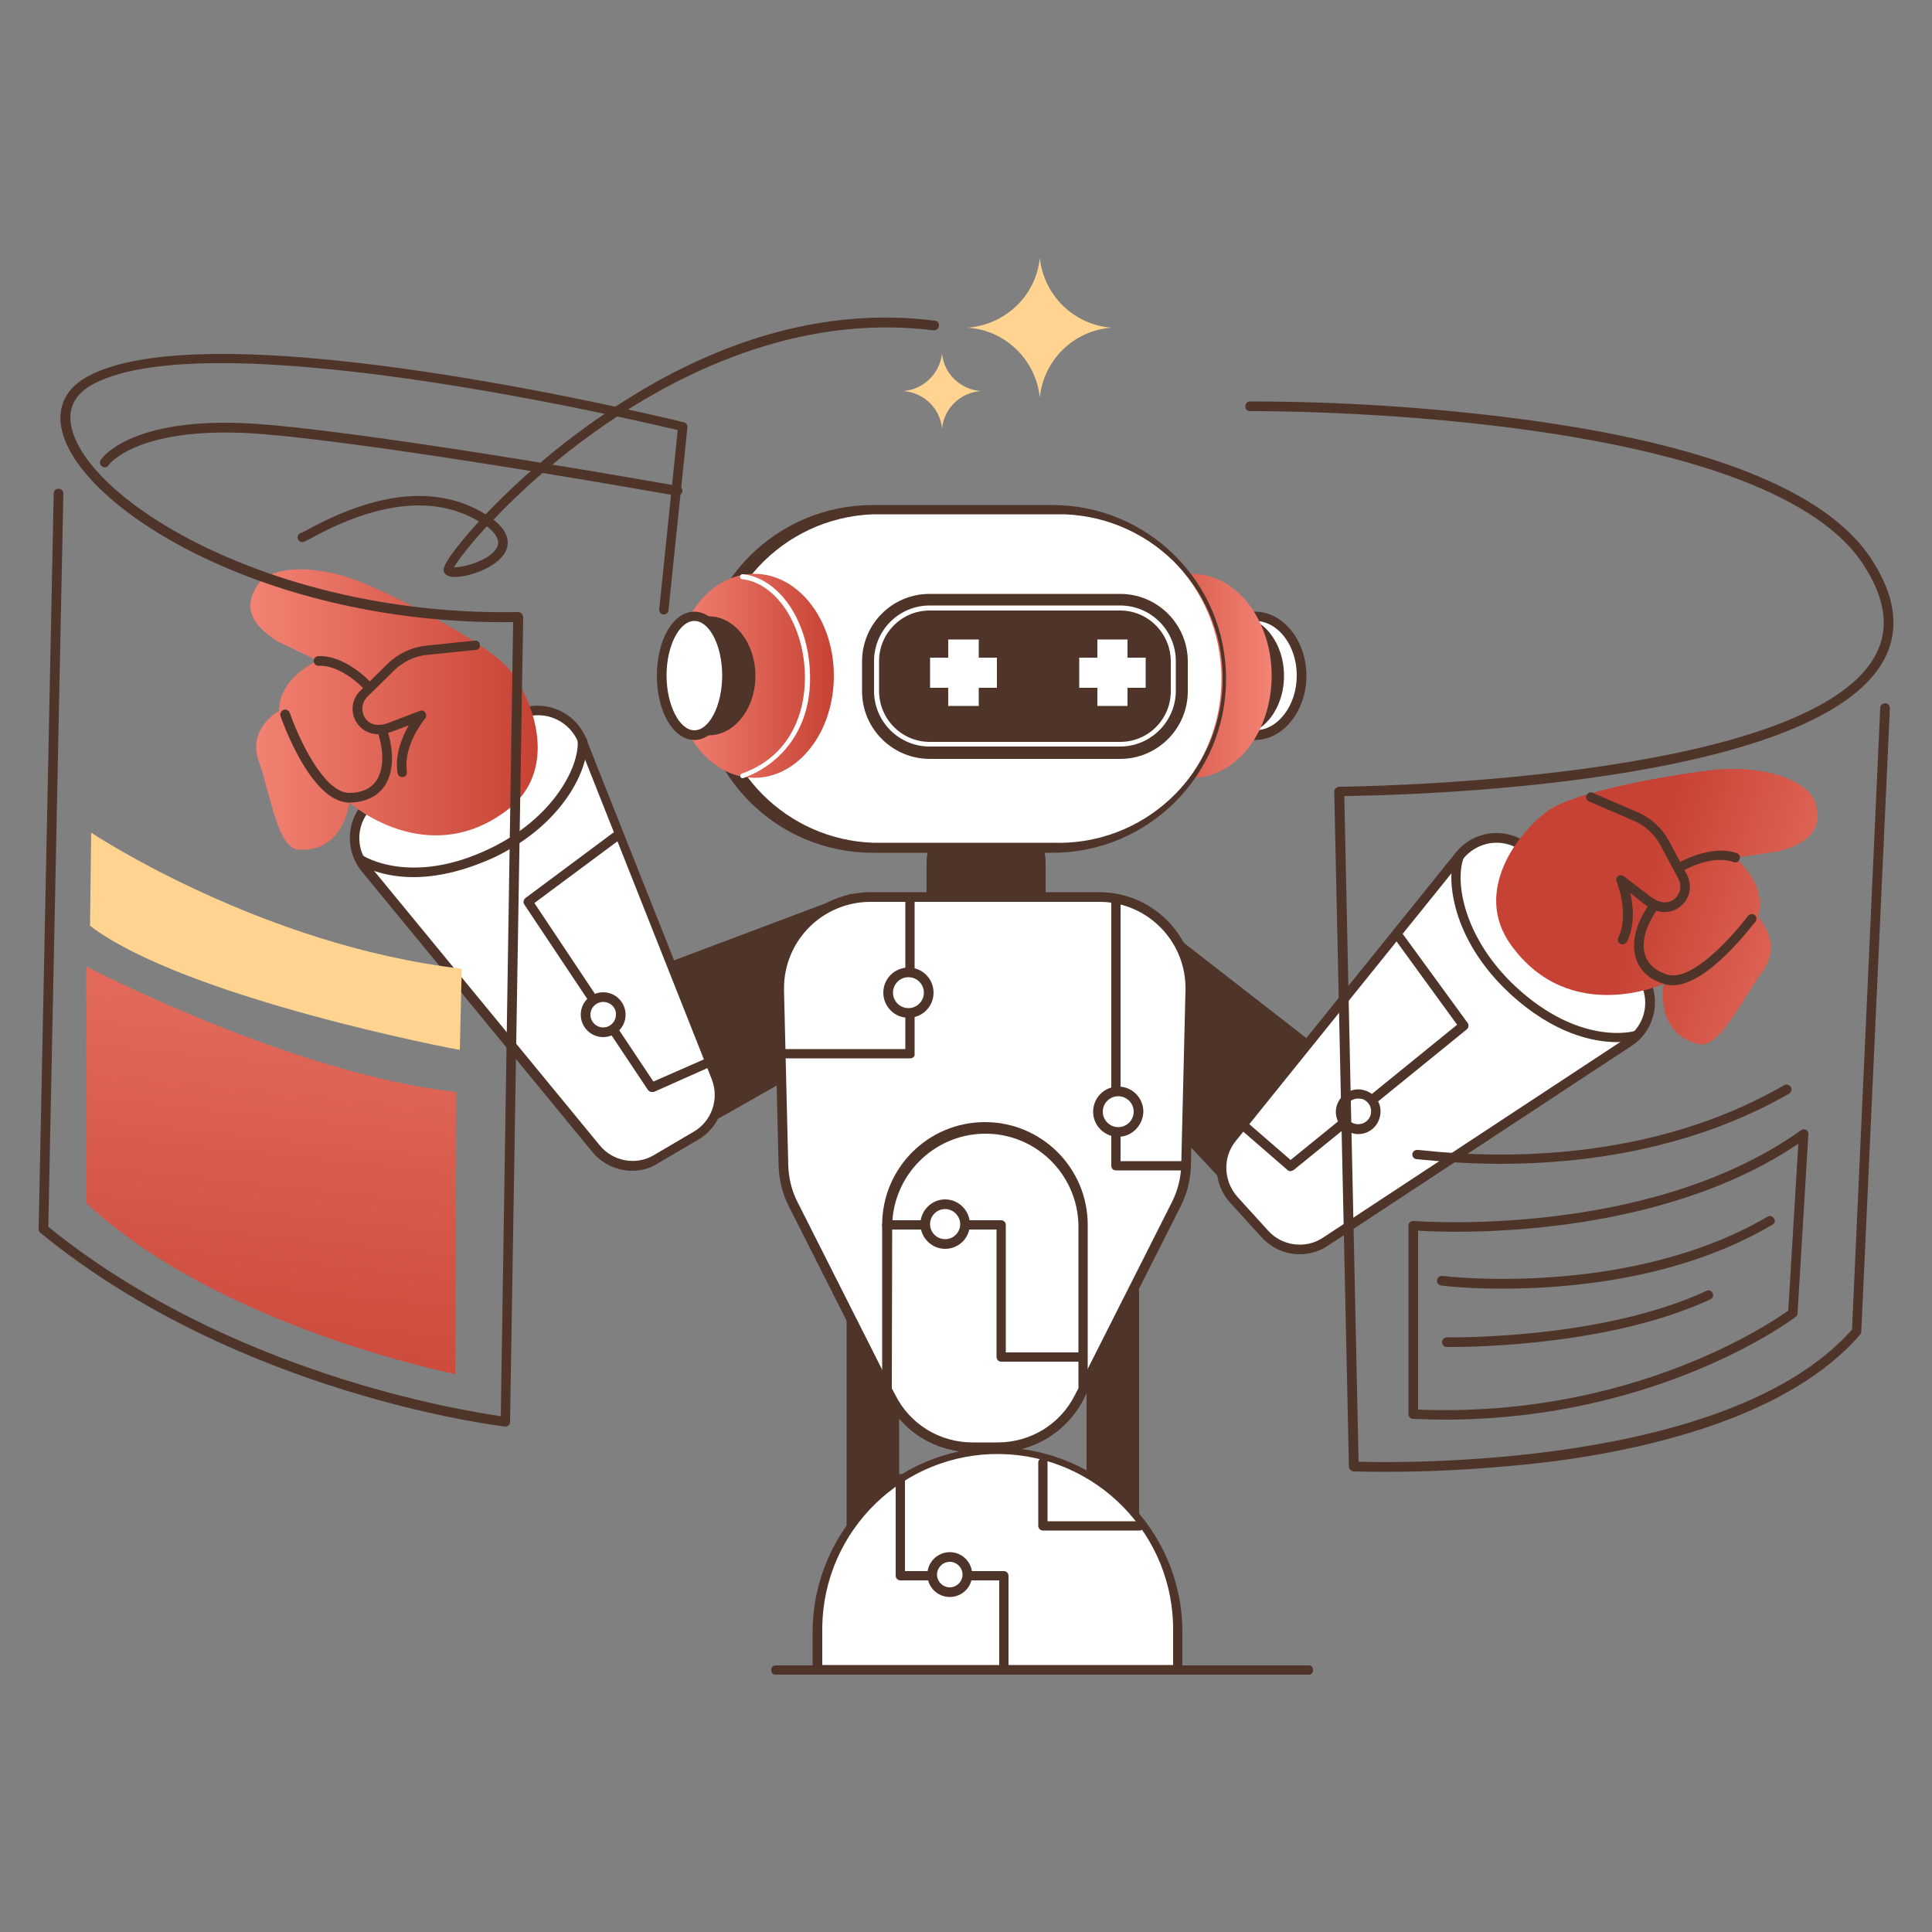 <svg width="500" height="500" viewBox="0 0 500 500" fill="none" xmlns="http://www.w3.org/2000/svg">
<rect x="0" y="0" width="500" height="500" fill="#808080" stroke="none"/>
<path d="M231.5 334.2H220.3V407.7H231.5V334.2Z" fill="#4F3429"/>
<path d="M231.501 408.9H220.301C219.601 408.9 219.101 408.3 219.101 407.7V334.2C219.101 333.5 219.601 333 220.301 333H231.501C232.201 333 232.701 333.6 232.701 334.2V407.7C232.801 408.3 232.201 408.9 231.501 408.9ZM221.501 406.4H230.201V335.4H221.501V406.4Z" fill="#4F3429"/>
<path d="M293.6 334.2H282.4V407.7H293.6V334.2Z" fill="#4F3429"/>
<path d="M293.6 408.9H282.4C281.7 408.9 281.2 408.3 281.2 407.7V334.2C281.2 333.5 281.8 333 282.4 333H293.6C294.3 333 294.8 333.5 294.8 334.2V407.7C294.8 408.3 294.3 408.9 293.6 408.9ZM283.6 406.4H292.3V335.4H283.6V406.4Z" fill="#4F3429"/>
<path d="M173.601 250.1L220.401 232.5V268.3L185.401 288.2L173.601 250.1Z" fill="#4F3429"/>
<path d="M185.401 289.5C184.901 289.5 184.401 289.1 184.201 288.6L172.401 250.5C172.201 249.9 172.501 249.2 173.201 249L220.001 231.4C220.601 231.2 221.301 231.5 221.601 232.1C221.701 232.2 221.701 232.4 221.701 232.6V268.4C221.701 268.8 221.501 269.3 221.101 269.5L186.101 289.4C185.801 289.4 185.601 289.5 185.401 289.5ZM175.101 250.9L186.101 286.4L219.101 267.6V234.3L175.101 250.9Z" fill="#4F3429"/>
<path d="M150.7 191.6C148.2 185.3 141.1 182.2 134.8 184.7C134.2 184.9 133.6 185.2 133 185.6L121.4 192.4L109.4 199.5L97.8 206.3C92 209.7 90 217.3 93.5 223.1C93.8 223.6 94.2 224.2 94.6 224.7L154.2 297.2C158 301.9 164.7 303 169.9 300L180.1 294C185.3 290.9 187.5 284.5 185.3 278.9L150.7 191.6Z" fill="white"/>
<path d="M163.6 303C159.5 303 155.7 301.1 153.2 298L93.6 225.5C88.9 219.7 89.7 211.2 95.4 206.5C95.9 206 96.5 205.6 97.1 205.3L132.3 184.5C138.7 180.7 147 182.9 150.8 189.3C151.2 189.9 151.5 190.5 151.7 191.2L186.3 278.4C188.8 284.6 186.4 291.7 180.6 295L170.4 301C168.4 302.3 166.1 303 163.6 303ZM139.3 185.1C137.3 185.1 135.4 185.6 133.7 186.6L98.5 207.4C93.2 210.4 91.4 217.2 94.5 222.4C94.8 222.9 95.2 223.5 95.6 223.9L155.2 296.4C158.6 300.6 164.7 301.7 169.3 298.9L179.5 292.9C184.2 290.2 186.2 284.4 184.2 279.3L149.6 192C147.9 187.9 143.8 185.1 139.3 185.1Z" fill="#4F3429"/>
<path d="M131.2 209.7C144.8 199.4 138.1 181.3 132.1 173.6C127.2 167.3 106.8 156.4 94.8 151.2C82.8 146 70 146 66.5 151.6C63 157.2 64.9 161.6 72 166.1L82.3 171C82.3 171 72.3 175 72.2 184C72.2 184 63.9 188.4 67 197.1C70.1 205.8 71.8 219.6 77.3 219.9C89.1 220.6 90.4 207.7 90.4 207.7C90.4 207.7 110.4 225.4 131.2 209.7Z" fill="url(#paint0_linear_2095_128)"/>
<path d="M107.001 227C98.001 227 92.8 223.6 92.501 223.4C92.001 223 91.9 222.2 92.3 221.7C92.701 221.2 93.3 221.1 93.9 221.4C94.001 221.5 106.401 229.5 127.001 219.5C143.101 211.7 149.901 198.6 149.501 191.8C149.501 191.1 150.101 190.6 150.801 190.6C151.401 190.6 151.901 191.1 152.001 191.7C152.401 198.7 146.201 213 128.101 221.8C119.601 225.7 112.601 227 107.001 227Z" fill="#4F3429"/>
<path d="M104.1 201.1C103.5 201.1 103 200.7 102.9 200.1C102.1 195.3 104.1 190.7 105.8 187.7L101.3 189.4C96.7 191 93.7 189.2 92.3 187C90.6 184.4 91 181 93.2 178.8L100.3 171.8C103 169.2 106.5 167.5 110.2 167.1L122.8 165.8C123.5 165.7 124.1 166.1 124.2 166.8C124.3 167.5 123.9 168.1 123.2 168.2C123.1 168.2 123.1 168.2 123 168.2L110.4 169.5C107.2 169.8 104.3 171.3 102 173.5L94.9 180.5C93.6 181.9 93.4 184 94.4 185.7C95.6 187.6 97.8 188.1 100.5 187.1L108.6 184C109.2 183.7 110 184 110.2 184.7C110.4 185.2 110.3 185.7 110 186C109.9 186.1 104.3 192.8 105.3 199.7C105.4 200.4 105 201 104.3 201.1H104.1Z" fill="#4F3429"/>
<path d="M90.4 207.7C80.4 207.7 72.9 186.2 72.6 185.3C72.4 184.7 72.7 184 73.4 183.7C74 183.5 74.7 183.8 75 184.5C77 190.3 83.6 205.2 90.4 205.2H90.5C93.6 205.2 95.9 204.1 97.3 202.2C99.2 199.5 99.5 194.9 97.9 190C97.7 189.4 98 188.7 98.7 188.4C99.3 188.2 100 188.5 100.3 189.2C102.1 195 101.8 200.2 99.4 203.6C97.5 206.2 94.5 207.6 90.7 207.7H90.4Z" fill="#4F3429"/>
<path d="M95.4 179C95 179 94.7 178.9 94.5 178.6C94.4 178.5 88.5 172 82.4 172.3C81.7 172.3 81.2 171.7 81.2 171C81.2 170.4 81.7 169.9 82.3 169.8C89.6 169.5 96.1 176.7 96.3 177C96.8 177.5 96.7 178.3 96.2 178.7C96 178.9 95.7 179 95.4 179Z" fill="#4F3429"/>
<path d="M168.7 282.6C168.3 282.6 167.9 282.4 167.7 282.1L135.7 234.1C135.3 233.6 135.5 232.8 136 232.4L158.7 215.5C159.3 215.1 160 215.2 160.4 215.8C160.8 216.4 160.7 217.1 160.1 217.5L138.3 233.7L169.1 279.9L182.8 273.9C183.4 273.6 184.2 273.9 184.4 274.5C184.7 275.1 184.4 275.9 183.8 276.1L169.2 282.6C169.1 282.6 168.9 282.6 168.7 282.6Z" fill="#4F3429"/>
<path d="M156.1 267.2C158.641 267.2 160.7 265.141 160.7 262.6C160.7 260.059 158.641 258 156.1 258C153.559 258 151.5 260.059 151.5 262.6C151.5 265.141 153.559 267.2 156.1 267.2Z" fill="white"/>
<path d="M156.1 268.4C152.9 268.4 150.3 265.8 150.3 262.6C150.3 259.4 152.9 256.8 156.1 256.8C159.3 256.8 161.9 259.4 161.9 262.6C161.9 265.8 159.3 268.4 156.1 268.4ZM156.1 259.3C154.3 259.3 152.8 260.8 152.8 262.6C152.8 264.4 154.3 265.9 156.1 265.9C157.9 265.9 159.4 264.4 159.4 262.6C159.5 260.8 158 259.3 156.1 259.3Z" fill="#4F3429"/>
<path d="M338.6 270.5L299 239.9L288.5 274.1L316 303.5L338.6 270.5Z" fill="#4F3429"/>
<path d="M316 304.7C315.7 304.7 315.3 304.6 315.1 304.3L287.6 274.9C287.3 274.6 287.2 274.1 287.3 273.7L297.9 239.5C298.1 238.8 298.8 238.5 299.4 238.7C299.5 238.7 299.7 238.8 299.8 238.9L339.3 269.6C339.8 270 339.9 270.7 339.6 271.3L317 304.2C316.8 304.5 316.5 304.7 316 304.7ZM289.9 273.8L315.9 301.5L336.9 270.8L299.7 242L289.9 273.8Z" fill="#4F3429"/>
<path d="M377.7 221.5C382 216.2 389.7 215.4 395 219.6C395.5 220 396 220.4 396.4 220.9L405.4 230.9L414.8 241.2L423.8 251.2C428.4 256.2 428 264 423 268.5C422.5 268.9 422 269.3 421.5 269.7L343.1 321.3C338 324.6 331.3 323.8 327.3 319.3L319.3 310.5C315.2 306 315 299.2 318.8 294.5L377.7 221.5Z" fill="white"/>
<path d="M336.401 324.6C332.601 324.6 329.001 323 326.401 320.1L318.401 311.3C313.901 306.4 313.701 298.9 317.901 293.7L376.801 220.6C381.501 214.8 390.001 213.9 395.801 218.6C396.301 219 396.901 219.5 397.301 220L424.801 250.3C429.801 255.8 429.401 264.4 423.901 269.4C423.401 269.9 422.801 270.3 422.201 270.7L343.801 322.3C341.601 323.8 339.001 324.6 336.401 324.6ZM387.301 218.1H387.001C383.801 218.2 380.801 219.7 378.701 222.2L319.801 295.3C316.401 299.5 316.601 305.6 320.201 309.7L328.201 318.5C331.801 322.5 337.901 323.3 342.401 320.3L420.801 268.7C425.901 265.4 427.301 258.6 424.001 253.5C423.701 253 423.301 252.5 422.901 252L395.401 221.8C393.401 219.4 390.401 218.1 387.301 218.1Z" fill="#4F3429"/>
<path d="M391 244.5C381.1 230.7 392.8 215.4 400.8 209.7C407.4 205.1 430.1 200.8 443 199.3C455.9 197.8 468.2 201.7 469.9 208.1C471.6 214.5 468.4 218.1 460.4 220.3L449.1 222C449.1 222 457.5 228.7 455 237.4C455 237.4 461.6 244 456.1 251.5C450.6 259 444.9 271.6 439.5 270.2C428 267.3 430.6 254.6 430.6 254.6C430.6 254.6 406.2 265.7 391 244.5Z" fill="url(#paint1_linear_2095_128)"/>
<path d="M418.5 269.7C412.5 269.7 402.1 267.7 390.5 256.9C375.8 243.1 374.1 227.6 376.5 221.1C376.7 220.5 377.5 220.1 378.1 220.4C378.7 220.6 379.1 221.4 378.8 222C376.4 228.4 379 242.9 392.1 255.2C408.9 270.9 423 266.9 423.1 266.8C423.7 266.6 424.5 266.9 424.7 267.5C424.9 268.1 424.6 268.9 424 269.1H423.9C422.2 269.5 420.3 269.7 418.5 269.7Z" fill="#4F3429"/>
<path d="M419.9 244.4C419.7 244.4 419.5 244.4 419.4 244.3C418.8 244 418.5 243.3 418.8 242.7C421.8 236.4 418.4 228.3 418.4 228.2C418.1 227.6 418.4 226.9 419 226.6C419.4 226.4 419.9 226.5 420.3 226.8L427.2 232.1C429.5 233.8 431.7 234 433.4 232.6C434.9 231.3 435.3 229.2 434.4 227.5L429.7 218.7C428.2 215.9 425.8 213.7 422.8 212.4L411.2 207.4C410.6 207.1 410.3 206.4 410.6 205.8C410.9 205.2 411.6 204.9 412.2 205.2L423.8 210.2C427.3 211.7 430.1 214.3 431.9 217.6L436.6 226.4C438 229.2 437.4 232.5 435 234.5C433 236.2 429.5 237 425.7 234.1L421.9 231.1C422.7 234.4 423.2 239.4 421 243.8C420.8 244.1 420.3 244.4 419.9 244.4Z" fill="#4F3429"/>
<path d="M432.8 255C432 255 431.2 254.9 430.5 254.6C426.8 253.4 424.4 251.2 423.4 248.1C422.1 244.1 423.3 239 426.8 234.1C427.2 233.6 428 233.5 428.5 233.9C429 234.3 429.1 235 428.8 235.5C425.8 239.7 424.7 244.2 425.8 247.3C426.6 249.6 428.4 251.2 431.4 252.2C437.9 254.3 448.7 241.9 452.4 237C452.8 236.5 453.6 236.4 454.1 236.8C454.6 237.2 454.7 237.9 454.4 238.4C453.6 239.2 442.1 255 432.8 255Z" fill="#4F3429"/>
<path d="M434.6 225.8C433.9 225.8 433.4 225.2 433.4 224.6C433.4 224.2 433.6 223.8 434 223.5C434.4 223.3 442.7 218.4 449.5 220.8C450.1 221 450.5 221.7 450.2 222.4C450 223 449.3 223.4 448.6 223.1C442.8 221 435.2 225.5 435.2 225.6C435.1 225.8 434.9 225.8 434.6 225.8Z" fill="#4F3429"/>
<path d="M334.001 303.1C333.701 303.1 333.401 303 333.201 302.8L321.101 292.3C320.601 291.8 320.501 291.1 321.001 290.5C321.401 290 322.201 289.9 322.701 290.4L334.001 300.2L377.101 265.2L361.101 243.2C360.701 242.6 360.901 241.9 361.501 241.5C362.001 241.2 362.701 241.3 363.101 241.8L379.801 264.7C380.201 265.2 380.101 266 379.601 266.4L334.801 302.8C334.601 302.9 334.301 303 334.001 303.1Z" fill="#4F3429"/>
<path d="M351.5 292.2C354.041 292.2 356.1 290.141 356.1 287.6C356.1 285.059 354.041 283 351.5 283C348.96 283 346.9 285.059 346.9 287.6C346.9 290.141 348.96 292.2 351.5 292.2Z" fill="white"/>
<path d="M351.501 293.5C350.901 293.5 350.3 293.4 349.8 293.2C346.7 292.3 345.001 289 346.001 286C347.001 283 350.201 281.2 353.201 282.2C356.301 283.1 358.001 286.4 357.001 289.4C356.301 291.8 354.101 293.5 351.501 293.5ZM351.501 284.3C350.001 284.3 348.8 285.2 348.3 286.6C347.8 288.4 348.701 290.2 350.501 290.8C352.301 291.3 354.101 290.4 354.701 288.6C355.201 286.8 354.301 285 352.501 284.4C352.201 284.4 351.901 284.3 351.501 284.3Z" fill="#4F3429"/>
<path d="M255.2 209.2C263 209.2 269.4 215.6 269.4 223.4V246.8H241V223.4C241 215.5 247.3 209.2 255.2 209.2Z" fill="#4F3429"/>
<path d="M269.4 248H241C240.3 248 239.8 247.5 239.8 246.8V223.4C239.8 214.9 246.7 208 255.2 208C263.7 208 270.6 214.9 270.6 223.4V246.8C270.6 247.4 270.1 248 269.4 248ZM242.3 245.5H268.2V223.3C267.6 216.1 261.3 210.8 254.2 211.4C247.9 211.9 242.9 216.9 242.3 223.3V245.5Z" fill="#4F3429"/>
<path d="M308 256.3L306.9 301.6C306.8 305.1 306 308.6 304.4 311.7L280.2 359.6L279.2 361.6C275.2 369.6 267 374.6 258.1 374.6H251.6C242.7 374.6 234.5 369.6 230.5 361.6L229.5 359.6L205.3 311.7C203.7 308.6 202.8 305.1 202.8 301.6L201.7 256.3C201.4 243.3 211.7 232.4 224.7 232.1C224.9 232.1 225.1 232.1 225.3 232.1H284.5C297.5 232.1 308.1 242.6 308.1 255.7C308.1 255.9 308.1 256.1 308 256.3Z" fill="white"/>
<path d="M258.101 375.8H251.601C242.201 375.8 233.601 370.5 229.401 362.2L204.201 312.3C202.501 309 201.601 305.4 201.501 301.7L200.401 256.4C200.101 242.7 210.901 231.3 224.701 230.9C224.901 230.9 225.101 230.9 225.301 230.9H284.501C298.201 230.9 309.301 242 309.301 255.8C309.301 256 309.301 256.2 309.301 256.4L308.201 301.7C308.101 305.4 307.201 309 305.501 312.3L280.301 362.2C276.101 370.5 267.501 375.8 258.101 375.8ZM225.301 233.4C212.901 233.4 202.901 243.4 202.901 255.8C202.901 256 202.901 256.1 202.901 256.3L204.001 301.6C204.101 304.9 204.901 308.2 206.401 311.1L231.601 361C235.401 368.6 243.101 373.3 251.601 373.3H258.101C266.601 373.3 274.301 368.6 278.101 361L303.301 311.1C304.801 308.1 305.601 304.9 305.701 301.6L306.801 256.3C307.101 243.9 297.301 233.7 285.001 233.4C284.801 233.4 284.601 233.4 284.501 233.4H225.301Z" fill="#4F3429"/>
<path d="M280.2 317V359.6L279.2 361.6C275.2 369.6 267 374.6 258.1 374.6H251.6C242.7 374.6 234.5 369.6 230.5 361.6L229.5 359.6V317C229.2 303 240.3 291.4 254.3 291.2C268.3 290.9 279.9 302 280.1 316C280.2 316.3 280.2 316.7 280.2 317Z" fill="white"/>
<path d="M258.1 375.8H251.6C242.2 375.8 233.6 370.5 229.4 362.2L228.4 360.2C228.3 360 228.3 359.8 228.3 359.6V317C228.3 302.3 240.2 290.4 254.9 290.4C269.6 290.4 281.5 302.3 281.5 317V359.6C281.5 359.8 281.5 360 281.4 360.2L280.4 362.2C276.1 370.5 267.5 375.8 258.1 375.8ZM230.8 359.3L231.7 361C235.5 368.6 243.2 373.3 251.7 373.3H258.2C266.7 373.3 274.4 368.6 278.2 361L279.1 359.3V317C278.8 303.7 267.8 293.1 254.5 293.4C241.6 293.7 231.2 304.1 230.9 317L230.8 359.3Z" fill="#4F3429"/>
<path d="M235.5 273.9H202.3C201.6 274 201 273.5 201 272.8C200.9 272.1 201.4 271.5 202.1 271.5C202.2 271.5 202.2 271.5 202.3 271.5H234.3V232.5C234.3 231.8 234.9 231.3 235.5 231.3C236.2 231.3 236.7 231.9 236.7 232.5V272.7C236.8 273.4 236.3 273.9 235.5 273.9C235.6 273.9 235.6 273.9 235.5 273.9Z" fill="#4F3429"/>
<path d="M306.901 302.9H288.801C288.101 302.9 287.601 302.4 287.601 301.7V233.5C287.501 232.8 288.001 232.2 288.701 232.2C289.401 232.1 290.001 232.6 290.001 233.3C290.001 233.4 290.001 233.4 290.001 233.5V300.5H306.801C307.501 300.4 308.101 300.9 308.101 301.6C308.201 302.3 307.701 302.9 307.001 302.9C307.101 302.8 307.001 302.8 306.901 302.9Z" fill="#4F3429"/>
<path d="M235.1 262.1C237.972 262.1 240.3 259.772 240.3 256.9C240.3 254.028 237.972 251.7 235.1 251.7C232.229 251.7 229.9 254.028 229.9 256.9C229.9 259.772 232.229 262.1 235.1 262.1Z" fill="white"/>
<path d="M235.101 263.4C231.501 263.4 228.601 260.5 228.601 256.9C228.601 253.3 231.501 250.4 235.101 250.4C238.701 250.4 241.601 253.3 241.601 256.9C241.601 260.5 238.701 263.4 235.101 263.4ZM235.101 252.9C232.901 252.9 231.101 254.7 231.101 256.9C231.101 259.1 232.901 260.9 235.101 260.9C237.301 260.9 239.101 259.1 239.101 256.9C239.101 254.7 237.301 252.9 235.101 252.9Z" fill="#4F3429"/>
<path d="M289.4 292.9C292.272 292.9 294.6 290.572 294.6 287.7C294.6 284.828 292.272 282.5 289.4 282.5C286.528 282.5 284.2 284.828 284.2 287.7C284.2 290.572 286.528 292.9 289.4 292.9Z" fill="white"/>
<path d="M289.4 294.2C285.8 294.2 282.9 291.3 282.9 287.7C282.9 284.1 285.8 281.2 289.4 281.2C293 281.2 295.9 284.1 295.9 287.7C295.8 291.3 292.9 294.2 289.4 294.2ZM289.4 283.7C287.2 283.7 285.4 285.5 285.4 287.7C285.4 289.9 287.2 291.7 289.4 291.7C291.6 291.7 293.4 289.9 293.4 287.7C293.4 285.5 291.6 283.7 289.4 283.7Z" fill="#4F3429"/>
<path d="M279.6 352.4H259.1C258.4 352.4 257.9 351.8 257.9 351.2V318.2H229.5C228.8 318.2 228.3 317.6 228.3 317C228.3 316.3 228.9 315.8 229.5 315.8H259.1C259.8 315.8 260.3 316.4 260.3 317V350H279.5C280.2 350 280.7 350.6 280.7 351.2C280.9 351.8 280.3 352.4 279.6 352.4Z" fill="#4F3429"/>
<path d="M244.6 321.9C247.417 321.9 249.7 319.617 249.7 316.8C249.7 313.983 247.417 311.7 244.6 311.7C241.783 311.7 239.5 313.983 239.5 316.8C239.5 319.617 241.783 321.9 244.6 321.9Z" fill="white"/>
<path d="M244.6 323.2C241.1 323.2 238.2 320.3 238.2 316.8C238.2 313.3 241.1 310.4 244.6 310.4C248.1 310.4 251 313.3 251 316.8C251 320.4 248.1 323.2 244.6 323.2ZM244.6 312.9C242.4 312.9 240.7 314.7 240.7 316.8C240.7 319 242.5 320.7 244.6 320.7C246.8 320.7 248.5 318.9 248.5 316.8C248.5 314.7 246.7 312.9 244.6 312.9Z" fill="#4F3429"/>
<path d="M324.8 190.3C331.427 190.3 336.8 183.405 336.8 174.9C336.8 166.395 331.427 159.5 324.8 159.5C318.172 159.5 312.8 166.395 312.8 174.9C312.8 183.405 318.172 190.3 324.8 190.3Z" fill="white"/>
<path d="M324.8 191.5C317.5 191.5 311.5 184 311.5 174.9C311.5 165.8 317.5 158.3 324.8 158.3C332.1 158.3 338.1 165.8 338.1 174.9C338.1 184 332.1 191.5 324.8 191.5ZM324.8 160.7C318.8 160.7 314 167.1 314 174.8C314 182.5 318.9 189 324.8 189C330.7 189 335.6 182.6 335.6 174.8C335.6 167 330.7 160.7 324.8 160.7Z" fill="#4F3429"/>
<path d="M320.3 190.3C326.927 190.3 332.3 183.405 332.3 174.9C332.3 166.395 326.927 159.5 320.3 159.5C313.672 159.5 308.3 166.395 308.3 174.9C308.3 183.405 313.672 190.3 320.3 190.3Z" fill="#4F3429"/>
<path d="M308.5 201.3C319.877 201.3 329.1 189.48 329.1 174.9C329.1 160.32 319.877 148.5 308.5 148.5C297.123 148.5 287.9 160.32 287.9 174.9C287.9 189.48 297.123 201.3 308.5 201.3Z" fill="url(#paint2_linear_2095_128)"/>
<path d="M225.901 131.9H272.301C296.501 131.9 316.101 151.5 316.101 175.7C316.101 199.9 296.501 219.5 272.301 219.5H225.901C201.701 219.5 182.101 199.9 182.101 175.7C182.201 151.5 201.801 131.9 225.901 131.9Z" fill="white"/>
<path d="M272.3 220.7H225.9C201 220.7 180.9 200.6 180.9 175.7C180.9 150.8 201 130.7 225.9 130.7H272.3C297.2 130.7 317.3 150.8 317.3 175.7C317.3 200.6 297.2 220.7 272.3 220.7ZM225.9 133.1C202.4 134 184.1 153.7 185 177.2C185.8 199.4 203.7 217.3 225.9 218.1H272.3C295.8 219 315.5 200.7 316.4 177.2C317.3 153.7 299 134 275.5 133.1C274.4 133.1 273.4 133.1 272.3 133.1H225.9Z" fill="#4F3429"/>
<path d="M195.201 201.3C206.578 201.3 215.801 189.48 215.801 174.9C215.801 160.32 206.578 148.5 195.201 148.5C183.824 148.5 174.601 160.32 174.601 174.9C174.601 189.48 183.824 201.3 195.201 201.3Z" fill="url(#paint3_linear_2095_128)"/>
<path d="M183.4 190.3C190.082 190.3 195.5 183.405 195.5 174.9C195.5 166.395 190.082 159.5 183.4 159.5C176.717 159.5 171.3 166.395 171.3 174.9C171.3 183.405 176.717 190.3 183.4 190.3Z" fill="#4F3429"/>
<path d="M179.7 190.3C184.339 190.3 188.1 183.405 188.1 174.9C188.1 166.395 184.339 159.5 179.7 159.5C175.061 159.5 171.3 166.395 171.3 174.9C171.3 183.405 175.061 190.3 179.7 190.3Z" fill="white"/>
<path d="M179.7 191.5C174.3 191.5 170 184.2 170 174.9C170 165.6 174.2 158.3 179.7 158.3C185.2 158.3 189.4 165.6 189.4 174.9C189.4 184.2 185.1 191.5 179.7 191.5ZM179.7 160.7C175.8 160.7 172.5 167.2 172.5 174.8C172.5 182.4 175.8 189 179.7 189C183.6 189 186.9 182.5 186.9 174.8C186.9 167.1 183.6 160.7 179.7 160.7Z" fill="#4F3429"/>
<path d="M192.2 201.4C191.9 201.4 191.7 201.2 191.6 201C191.5 200.7 191.6 200.3 192 200.2C205.8 195.3 209.3 182.1 208.1 171.4C206.8 159.9 200.1 150.8 192.1 149.9C191.8 149.9 191.5 149.6 191.5 149.2C191.5 148.9 191.8 148.6 192.2 148.6C192.2 148.6 192.2 148.6 192.3 148.6C200.9 149.6 208 158.9 209.4 171.2C211.3 188.2 201.9 197.9 192.5 201.3C192.4 201.4 192.3 201.4 192.2 201.4Z" fill="white"/>
<path d="M240.601 153.7H289.901C299.501 153.7 307.401 161.5 307.401 171.2V178.9C307.401 188.5 299.601 196.4 289.901 196.4H240.601C231.001 196.4 223.101 188.6 223.101 178.9V171.2C223.101 161.5 230.901 153.7 240.601 153.7Z" fill="#4F3429"/>
<path d="M289.9 193.2H240.6C232.7 193.2 226.2 186.8 226.2 178.8V171.1C226.2 163.2 232.6 156.7 240.6 156.7H289.9C297.8 156.7 304.3 163.1 304.3 171.1V178.8C304.3 186.7 297.8 193.2 289.9 193.2ZM240.6 158C233.3 158 227.5 163.9 227.5 171.1V178.8C227.5 186.1 233.4 192 240.6 192H289.9C297.2 192 303 186.1 303 178.9V171.2C303 163.9 297.1 158 289.9 158H240.6Z" fill="white"/>
<path d="M258 170.2H253.3V165.5H245.4V170.2H240.7V178H245.4V182.7H253.3V178H258V170.2Z" fill="white"/>
<path d="M296.5 170.2H291.8V165.5H284V170.2H279.3V178H284V182.7H291.8V178H296.5V170.2Z" fill="white"/>
<path d="M258.1 375.8C283.9 375.8 304.7 396.7 304.7 422.4V432.1H211.4V422.4C211.5 396.7 232.4 375.8 258.1 375.8Z" fill="white"/>
<path d="M304.8 433.4H211.5C210.8 433.4 210.3 432.9 210.3 432.2V422.5C210.3 396.1 231.7 374.6 258.1 374.6C284.5 374.6 306 396 306 422.4V432.1C306 432.8 305.4 433.4 304.8 433.4ZM212.8 430.9H303.6V422.4C304 397.3 283.9 376.7 258.9 376.3C233.8 375.9 213.2 396 212.8 421C212.8 421.4 212.8 421.9 212.8 422.3V430.9Z" fill="#4F3429"/>
<path d="M338.501 433.4H200.901C200.201 433.5 199.601 433 199.601 432.3C199.501 431.6 200.001 431 200.701 431C200.801 431 200.801 431 200.901 431H338.501C339.201 430.9 339.801 431.4 339.801 432.1C339.901 432.8 339.401 433.4 338.701 433.4C338.601 433.4 338.501 433.4 338.501 433.4Z" fill="#4F3429"/>
<path d="M259.8 432.6C259.1 432.6 258.6 432.1 258.6 431.4V409H233C232.3 409 231.8 408.4 231.8 407.8V382.8C231.7 382.1 232.2 381.5 232.9 381.5C233.6 381.4 234.2 381.9 234.2 382.6C234.2 382.7 234.2 382.7 234.2 382.8V406.6H259.8C260.5 406.6 261 407.2 261 407.8V431.5C261 432 260.4 432.6 259.8 432.6Z" fill="#4F3429"/>
<path d="M245.8 412.1C248.341 412.1 250.4 410.04 250.4 407.5C250.4 404.959 248.341 402.9 245.8 402.9C243.26 402.9 241.2 404.959 241.2 407.5C241.2 410.04 243.26 412.1 245.8 412.1Z" fill="white"/>
<path d="M245.8 413.3C242.6 413.3 240 410.7 240 407.5C240 404.3 242.6 401.7 245.8 401.7C249 401.7 251.6 404.3 251.6 407.5C251.6 410.7 249 413.3 245.8 413.3ZM245.8 404.2C244 404.2 242.5 405.7 242.5 407.5C242.5 409.3 244 410.8 245.8 410.8C247.6 410.8 249.1 409.3 249.1 407.5C249.1 405.7 247.6 404.2 245.8 404.2Z" fill="#4F3429"/>
<path d="M294.8 396.1H269.9C269.2 396.1 268.7 395.5 268.7 394.9V378.5C268.7 377.8 269.3 377.3 269.9 377.3C270.6 377.3 271.1 377.9 271.1 378.5V393.7H294.7C295.4 393.6 296 394.1 296 394.8C296.1 395.5 295.6 396.1 294.9 396.1C294.9 396.1 294.9 396.1 294.8 396.1Z" fill="#4F3429"/>
<path d="M117.8 149.3H117.6C115.6 149.3 114.9 148.4 114.8 147.7C114.4 145.6 121.7 137.4 123.9 135V134.9C123.6 134.7 123.3 134.6 123 134.4C111.8 128.3 97.5 130 80.5 139.3C79 140.1 78.6 140.3 78.2 140.3C77.5 140.3 77 139.7 77 139.1C77 138.5 77.4 138 78 137.9C78.2 137.8 78.8 137.5 79.4 137.2C97.2 127.4 112.3 125.7 124.3 132.3C124.8 132.6 125.3 132.9 125.7 133.1C138.6 119.6 153.4 108.1 169.7 98.9C194.1 85.3 218.4 80 242 83C242.7 83.1 243.1 83.7 243 84.4C242.9 85.1 242.3 85.5 241.6 85.5C205.9 81 174.4 97.2 154.3 111.5C144.7 118.3 135.8 126 127.7 134.5C130.7 136.8 131.9 139.3 131.2 141.8C129.9 146.4 121.8 149.3 117.8 149.3ZM117.5 146.8C119.8 146.9 126.8 145.1 128.6 141.7C129.6 139.8 128.1 137.8 126 136.2C121.3 141.3 118.4 145.2 117.5 146.8Z" fill="#4F3429"/>
<path d="M250.5 84.8C260.3 85.5 268.1 93.2 269.1 102.9C270.1 93.1 277.9 85.5 287.7 84.8C277.9 84.1 270.1 76.4 269.1 66.7C268.2 76.4 260.3 84 250.5 84.8Z" fill="#FED490"/>
<path d="M233.8 101.2C239.1 101.6 243.3 105.7 243.8 110.9C244.3 105.7 248.5 101.6 253.8 101.2C248.5 100.8 244.3 96.7 243.8 91.5C243.2 96.7 239 100.8 233.8 101.2Z" fill="#FED490"/>
<path d="M130.8 369.2H130.7C130 369.1 62 361.2 10.5 319.1C10.2 318.9 10 318.5 10 318.1L13.9 127.7C13.9 127 14.4 126.5 15.1 126.5C15.1 126.5 15.1 126.5 15.2 126.5C15.9 126.5 16.4 127.1 16.4 127.7L12.5 317.5C59.4 355.5 119.8 365.1 129.6 366.5L132.8 161C104.5 161.4 76.3 155.5 53.1 144.5C33 135 18.8 122.4 16.1 111.7C14.5 105.5 17 100.3 23.1 97.2C56.5 79.9 172.1 108.1 177 109.3C177.6 109.4 178 110 177.9 110.6L173 158C172.9 158.7 172.2 159.1 171.6 159C171 158.9 170.6 158.4 170.6 157.7L175.4 111.3C163.5 108.5 55.2 83.2 24.3 99.3C19.2 102 17.3 105.9 18.6 111C23.6 130.6 72.2 159.6 134.1 158.4C134.4 158.4 134.7 158.5 135 158.8C135.2 159 135.4 159.4 135.4 159.7L132 368C132 368.7 131.5 369.2 130.8 369.2Z" fill="#4F3429"/>
<path d="M22.3 250.1C22.3 250.1 75.7 278 118.1 282.6L117.8 355.6C117.8 355.6 56.9 343.6 22.4 311.4L22.3 250.1Z" fill="url(#paint4_linear_2095_128)"/>
<path d="M23.3 239.6L23.6 215.5C23.6 215.5 67.5 244.7 119.5 250.7L119 271.7C119 271.8 48.1 258.4 23.3 239.6Z" fill="#FED490"/>
<path d="M175.3 128.3H175.1C174.4 128.2 102.4 115.3 68.7 112.4C35.9 109.6 28.1 120.3 28.1 120.4C27.7 121 27 121.1 26.4 120.7C25.8 120.3 25.7 119.6 26.1 119C26.4 118.5 34.5 106.9 69 109.9C102.9 112.8 174.9 125.7 175.6 125.8C176.3 125.9 176.7 126.6 176.6 127.2C176.4 127.9 175.9 128.3 175.3 128.3Z" fill="#4F3429"/>
<path d="M359 380.9C353.6 380.9 350.4 380.8 350.3 380.8C349.7 380.8 349.1 380.2 349.1 379.6L345.3 204.9C345.3 204.6 345.4 204.2 345.7 204C345.9 203.8 346.2 203.6 346.6 203.6C347.8 203.6 467.8 202.6 485.4 169.5C489.1 162.6 487.9 154.7 482.1 145.9C455.3 105.5 324.8 106.4 323.5 106.4C322.8 106.4 322.3 105.9 322.3 105.2C322.3 105.2 322.3 105.2 322.3 105.1C322.3 104.4 322.8 103.9 323.5 103.9C346.8 103.9 370.1 105.4 393.2 108.4C442 114.8 472.6 127 484.2 144.5C490.6 154.2 491.7 163 487.6 170.7C470 203.6 361.6 205.9 347.9 206L351.6 378.3C362.5 378.6 447.6 379.9 479.3 344.1L486.6 183.2C486.6 182.5 487.2 182 487.9 182C488.6 182 489.1 182.6 489.1 183.3L481.7 344.6C481.7 344.9 481.6 345.1 481.4 345.4C463.5 366.1 428.7 374.6 402.8 378.1C388.2 379.9 373.6 380.9 359 380.9Z" fill="#4F3429"/>
<path d="M373.9 367.4C371.2 367.4 368.5 367.3 365.7 367.2C365 367.2 364.5 366.6 364.5 366V317.2C364.5 316.9 364.6 316.5 364.9 316.3C365.2 316.1 365.5 315.9 365.9 316C366.5 316 426.5 320.8 466.1 292.5C466.5 292.2 467 292.2 467.4 292.4C467.8 292.6 468.1 293.1 468 293.6L465.2 339.9C465.2 340.3 465 340.6 464.7 340.8C464.4 341.1 429.5 367.4 373.9 367.4ZM367 364.8C422.3 367 458.4 342.3 462.8 339.2L465.4 296C428.5 320.9 376 319.1 367 318.5V364.8Z" fill="#4F3429"/>
<path d="M388.4 301.2C381.5 301.2 374.7 300.8 367.8 300.1L366.7 300C366 300 365.5 299.4 365.5 298.8C365.5 298.1 366.1 297.6 366.7 297.6C366.9 297.6 367.3 297.6 368.1 297.7C388.3 299.9 427.5 300.7 461.8 280.8C462.4 280.5 463.2 280.8 463.5 281.4C463.8 282 463.6 282.6 463.1 283C437.6 297.6 409.6 301.2 388.4 301.2Z" fill="#4F3429"/>
<path d="M388.9 333.5C383.6 333.5 378.3 333.3 373 332.7C372.3 332.6 371.8 332 371.9 331.3C372 330.6 372.6 330.2 373.3 330.2C373.8 330.3 421.3 336 457.4 314.9C458 314.5 458.7 314.7 459.1 315.3C459.5 315.9 459.3 316.6 458.7 317H458.6C434.9 331 406.3 333.5 388.9 333.5Z" fill="#4F3429"/>
<path d="M375.6 348.6H374.4C373.7 348.6 373.2 348 373.2 347.3C373.2 346.6 373.8 346.1 374.5 346.1C374.9 346.1 414.4 346.8 441.8 334C442.5 333.8 443.1 334.2 443.3 334.8C443.5 335.3 443.2 335.9 442.8 336.2C417.5 348 382.5 348.6 375.6 348.6Z" fill="#4F3429"/>
<defs>
<linearGradient id="paint0_linear_2095_128" x1="64.864" y1="183.619" x2="139.195" y2="183.619" gradientUnits="userSpaceOnUse">
<stop stop-color="#F38374"/>
<stop offset="1" stop-color="#C64234"/>
</linearGradient>
<linearGradient id="paint1_linear_2095_128" x1="497.114" y1="250.179" x2="425.757" y2="227.88" gradientUnits="userSpaceOnUse">
<stop stop-color="#F38374"/>
<stop offset="1" stop-color="#C64234"/>
</linearGradient>
<linearGradient id="paint2_linear_2095_128" x1="329.15" y1="174.85" x2="287.891" y2="174.85" gradientUnits="userSpaceOnUse">
<stop stop-color="#F38374"/>
<stop offset="1" stop-color="#C64234"/>
</linearGradient>
<linearGradient id="paint3_linear_2095_128" x1="174.561" y1="174.85" x2="215.821" y2="174.85" gradientUnits="userSpaceOnUse">
<stop stop-color="#F38374"/>
<stop offset="1" stop-color="#C64234"/>
</linearGradient>
<linearGradient id="paint4_linear_2095_128" x1="82.722" y1="182.57" x2="62.172" y2="377.74" gradientUnits="userSpaceOnUse">
<stop stop-color="#F38374"/>
<stop offset="1" stop-color="#C64234"/>
</linearGradient>
</defs>
</svg>
